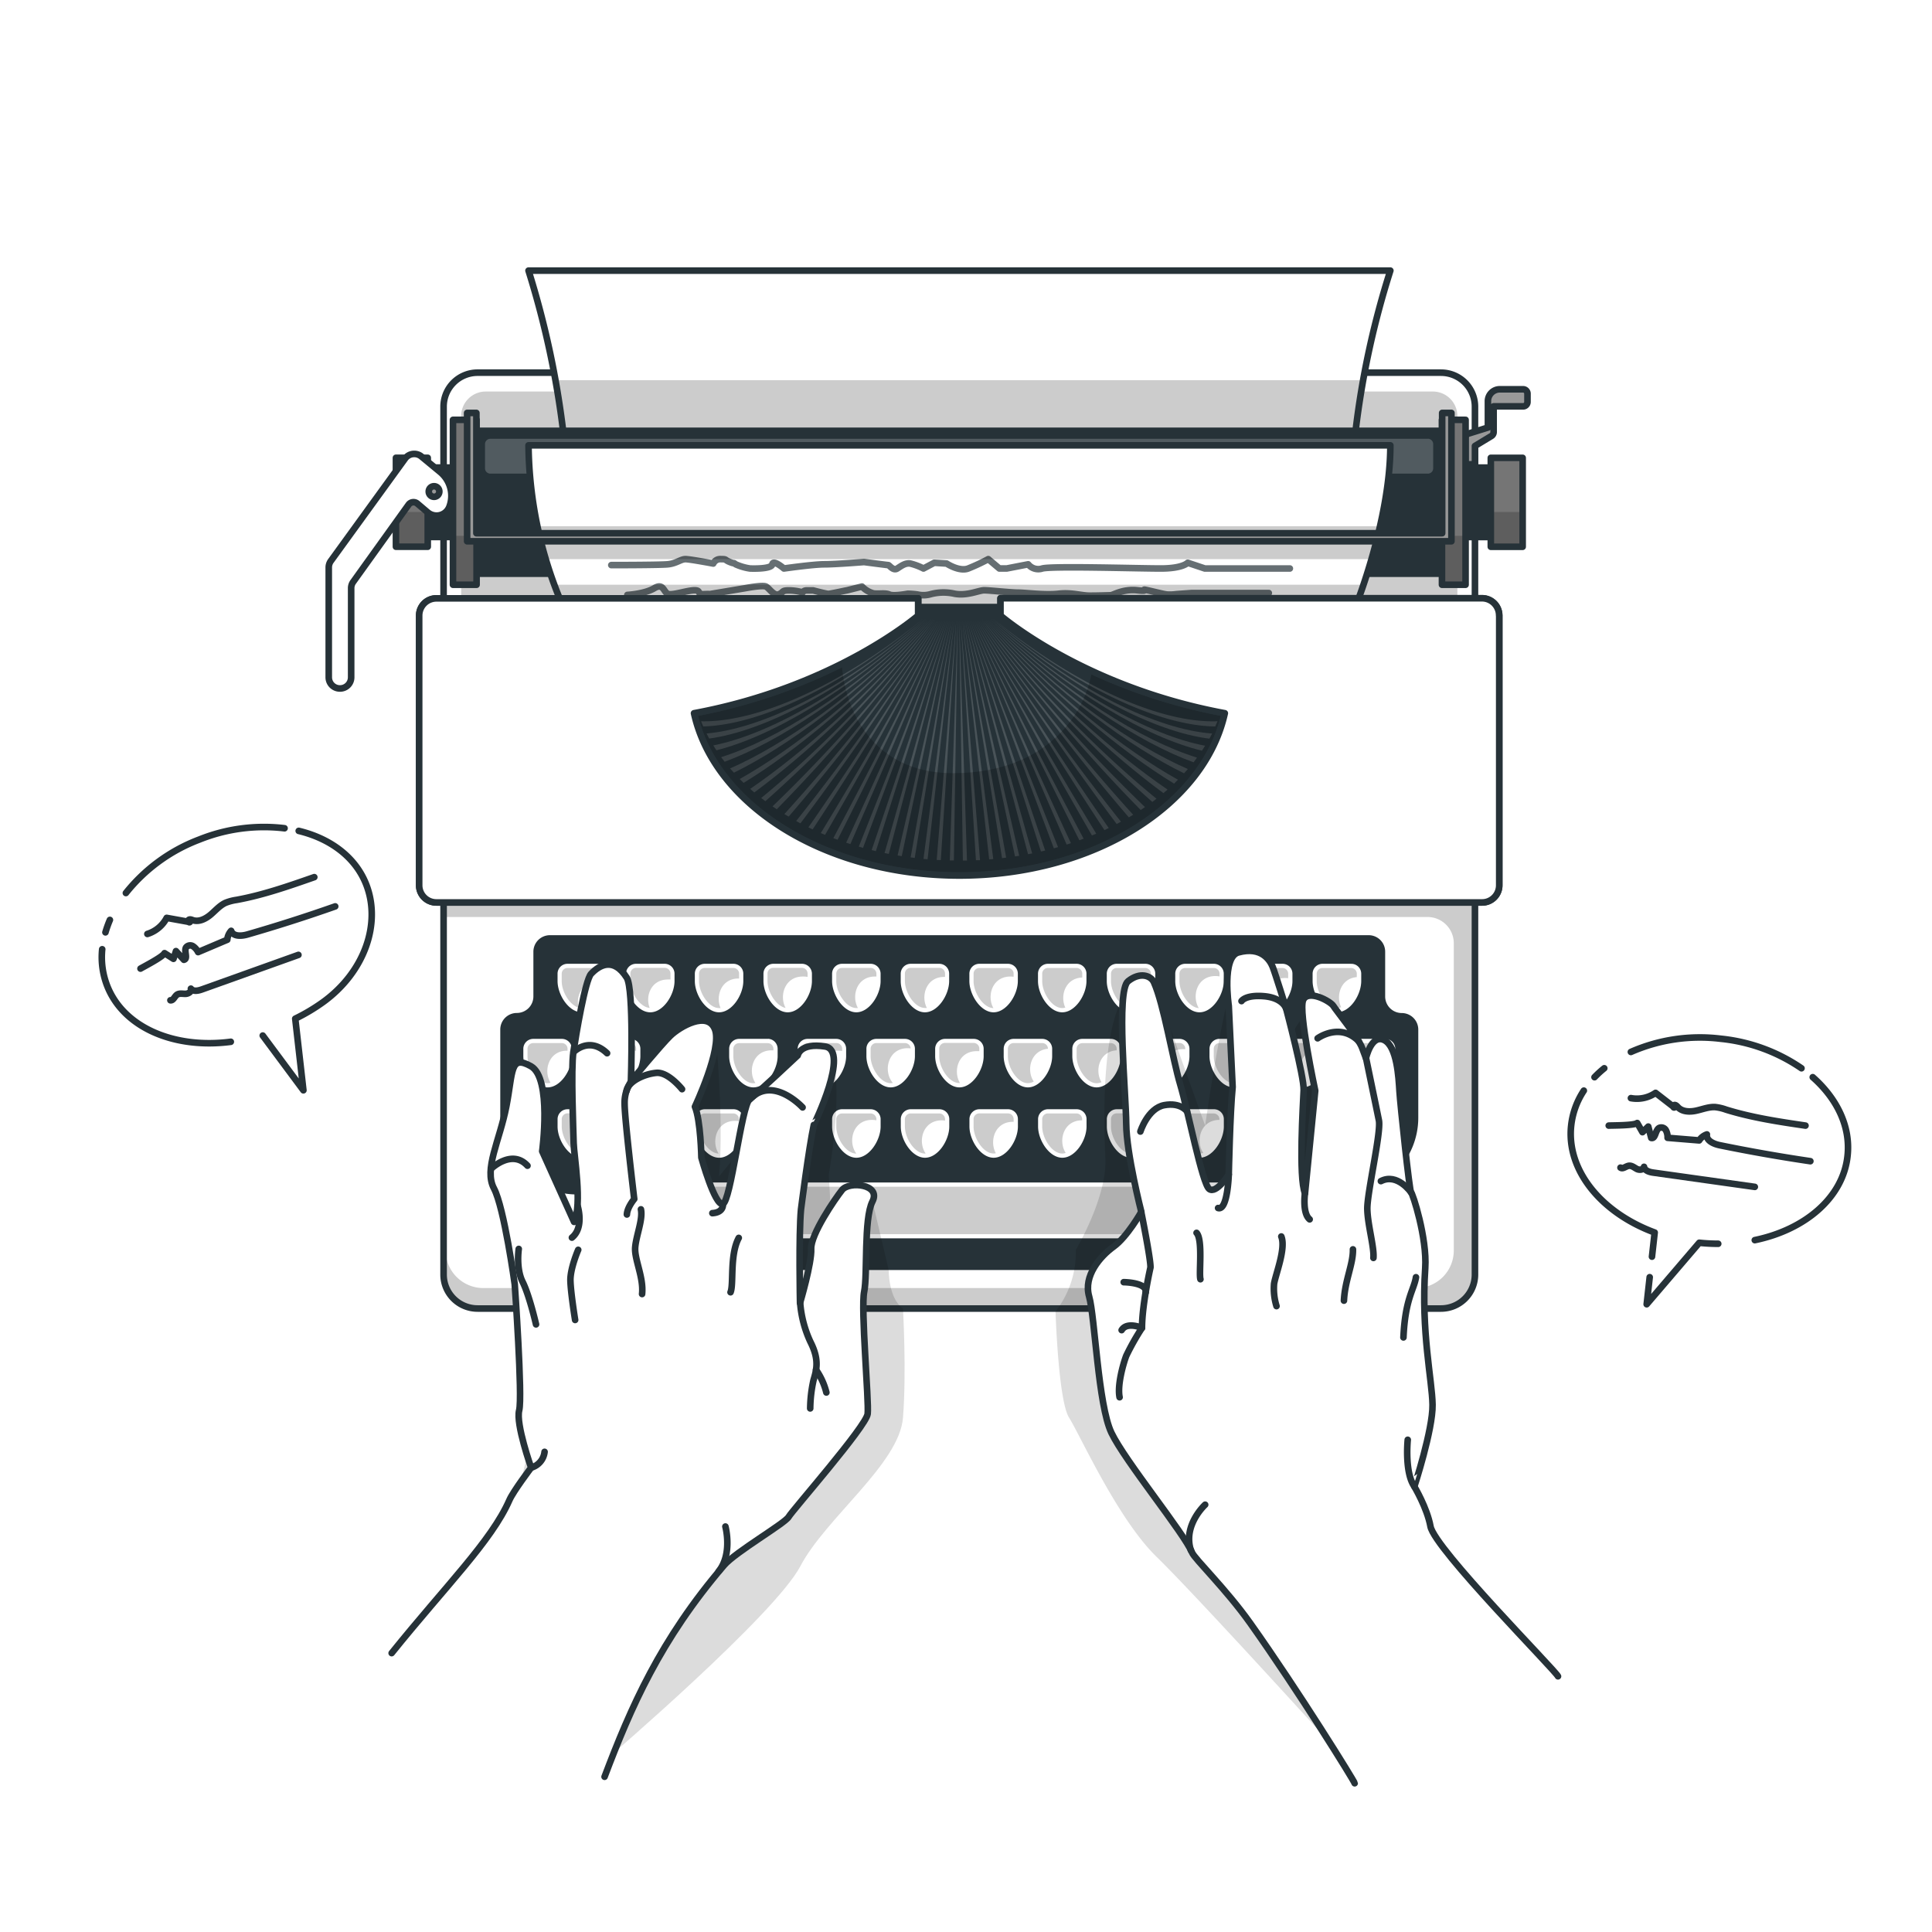 <svg xmlns="http://www.w3.org/2000/svg" fill="none" width="293" height="293" viewBox="0 0 293 293"><g filter="url(#a)"><path d="m250.187 189.694-.457 4.102 7.975-9.323c.954.1 1.913.15 2.872.152m-20.38-23.223a11.953 11.953 0 0 0-1.917 5.274c-.756 6.815 4.588 13.261 12.663 16.244l-.41 3.662m-7.237-28.573c-.52.421-1.013.873-1.477 1.354m31.386-1.354a26.33 26.33 0 0 0-12.242-4.477 26 26 0 0 0-13.63 2.004m18.793 28.538c7.618-1.576 13.39-6.446 14.064-12.763.492-4.418-1.576-8.678-5.274-11.948" stroke="#263238" stroke-linecap="round" stroke-linejoin="round"/><path d="M247.339 162.539a4.983 4.983 0 0 0 3.74-.797l2.847 2.209c-.2.064-.182-.357.03-.369.21-.012.368.182.514.334.67.71 1.794.732 2.75.527.954-.205 1.886-.586 2.86-.551a7.086 7.086 0 0 1 1.692.393c3.915 1.213 7.987 1.823 12.042 2.42m-29.838 0c.586-.035 3.85 0 4.318-.392l.797 1.388.88-.849c.152.586.304 1.172.451 1.723.662.158.586-1.12 1.172-1.5a.795.795 0 0 1 1.037.31c.192.36.285.764.27 1.172l4.008.328.78.065a2.284 2.284 0 0 1 1.171-.909c-.147.926 1.02 1.454 1.946 1.64a249.69 249.69 0 0 0 13.747 2.421m-28.796.977c.37.257.82-.223 1.27-.282.453-.059.822.28 1.22.486.4.206 1.055.12 1.08-.327.092.586.82.797 1.411.879l15.388 2.163M39.848 153.05l6.165 8.299-1.237-10.86a28.624 28.624 0 0 0 4.214-2.51c6.317-4.57 8.86-11.93 6.545-17.85-1.623-4.14-5.426-6.957-10.23-8.12M15.5 139.96a11.928 11.928 0 0 0 .75 5.538c2.496 6.385 10.22 9.61 18.752 8.495M16.666 135.51a17.008 17.008 0 0 0-.674 1.887m27.16-15.786a26.281 26.281 0 0 0-12.926 1.712 26.002 26.002 0 0 0-11.134 8.11" stroke="#263238" stroke-linecap="round" stroke-linejoin="round"/><path d="M22.35 137.64a4.997 4.997 0 0 0 2.93-2.438l3.516.633c-.152.146-.328-.235-.146-.346.181-.111.41 0 .586.059.925.316 1.927-.182 2.678-.809.75-.627 1.394-1.407 2.28-1.817a7.196 7.196 0 0 1 1.68-.445c4.033-.738 7.918-2.098 11.79-3.452m-26.357 13.87c.522-.31 3.41-1.792 3.645-2.343l1.354.861c.129-.386.258-.78.38-1.172l1.202 1.319c.662-.164 0-1.26.316-1.858a.79.79 0 0 1 1.06-.205c.336.225.605.534.78.897l3.698-1.57.727-.305c.04-.504.247-.98.586-1.354.304.897 1.582.814 2.484.55a240.003 240.003 0 0 0 13.297-4.254M25.843 147.7c.45.059.627-.586.996-.844.37-.257.86-.123 1.307-.134.445-.012.99-.381.803-.786.357.475 1.1.323 1.658.123l14.65-5.244" stroke="#263238" stroke-linecap="round" stroke-linejoin="round"/><path d="M218.537 52.517H72.424a5.151 5.151 0 0 0-5.151 5.151v131.628a5.152 5.152 0 0 0 5.15 5.151h146.114a5.151 5.151 0 0 0 5.15-5.151V57.668a5.15 5.15 0 0 0-5.15-5.15Z" fill="#fff"/><path d="M223.688 130.262v59.186a4.997 4.997 0 0 1-4.993 4.998H72.272a4.996 4.996 0 0 1-5-4.998v-11.72h.31v7.9a5.715 5.715 0 0 0 5.721 5.713h141.454a5.728 5.728 0 0 0 4.044-1.66 5.706 5.706 0 0 0 1.676-4.043v-46.59a3.98 3.98 0 0 0-1.166-2.813 3.975 3.975 0 0 0-2.813-1.166H67.273v-4.8h156.415Z" fill="#000" opacity=".2"/><path d="M218.537 52.517H72.424a5.151 5.151 0 0 0-5.151 5.151v131.628a5.152 5.152 0 0 0 5.15 5.151h146.114a5.151 5.151 0 0 0 5.15-5.151V57.668a5.15 5.15 0 0 0-5.15-5.15Z" stroke="#263238" stroke-linecap="round" stroke-linejoin="round"/><path d="M210.069 147.115v-6.78a2.49 2.49 0 0 0-.732-1.775 2.496 2.496 0 0 0-1.776-.733H83.4a2.506 2.506 0 0 0-2.508 2.508v6.78a2.51 2.51 0 0 1-2.508 2.508 2.512 2.512 0 0 0-2.514 2.514v13.38a11.633 11.633 0 0 0 11.632 11.631 1.871 1.871 0 0 1 1.87 1.87v4.007a5.578 5.578 0 0 0 5.578 5.58h101.06a5.58 5.58 0 0 0 5.58-5.58v-4.008a1.869 1.869 0 0 1 1.87-1.869 11.625 11.625 0 0 0 8.225-3.407 11.642 11.642 0 0 0 3.406-8.214v-13.38a2.514 2.514 0 0 0-2.508-2.514 2.514 2.514 0 0 1-2.514-2.508Z" fill="#263238"/><path d="M90.402 141.666H86.06a2.003 2.003 0 0 0-2.004 2.004v1.113c0 2.31 1.869 5.24 4.178 5.24 2.309-.001 4.178-2.93 4.178-5.24v-1.113a2.012 2.012 0 0 0-2.01-2.004v0Zm10.39 0H96.45a2.008 2.008 0 0 0-2.01 2.004v1.113c0 2.31 1.87 5.24 4.178 5.24 2.31-.001 4.178-2.93 4.178-5.24v-1.113a2 2 0 0 0-2.004-2.004v0Zm10.43 0h-4.34a2.005 2.005 0 0 0-2.006 2.004v1.113c0 2.31 1.87 5.24 4.173 5.24 2.303-.001 4.178-2.93 4.178-5.24v-1.113a2 2 0 0 0-2.004-2.004v0Zm10.408 0h-4.342a2.003 2.003 0 0 0-2.004 2.004v1.113c0 2.31 1.869 5.24 4.178 5.24 2.309-.001 4.172-2.93 4.172-5.24v-1.113a2.012 2.012 0 0 0-2.004-2.004v0Zm10.408 0h-4.342a2.005 2.005 0 0 0-2.005 2.004v1.113c0 2.31 1.87 5.24 4.18 5.24 2.307-.001 4.177-2.93 4.177-5.24v-1.113a2.013 2.013 0 0 0-2.01-2.004v0Zm10.413 0h-4.342a2.01 2.01 0 0 0-2.01 2.004v1.113c-.01 2.31 1.86 5.24 4.17 5.24 2.308-.001 4.176-2.93 4.176-5.24v-1.113a2 2 0 0 0-2.004-2.004v0Zm10.407 0h-4.342a2.003 2.003 0 0 0-2.004 2.004v1.113c0 2.31 1.87 5.24 4.172 5.24 2.303-.001 4.178-2.93 4.178-5.24v-1.113a2 2 0 0 0-2.004-2.004v0Zm10.407 0h-4.342a2.004 2.004 0 0 0-2.004 2.004v1.113c0 2.31 1.87 5.24 4.178 5.24 2.31-.001 4.172-2.93 4.172-5.24v-1.113a2 2 0 0 0-2.004-2.004v0Zm10.408-.001h-4.319a2 2 0 0 0-1.85 1.238c-.1.243-.154.503-.154.767v1.113c0 2.31 1.87 5.24 4.178 5.24 2.31-.001 4.178-2.93 4.178-5.24v-1.113a2.006 2.006 0 0 0-2.033-2.005v0Zm10.413.001h-4.342a2.006 2.006 0 0 0-2.01 2.004v1.113c0 2.31 1.87 5.24 4.178 5.24 2.31-.001 4.178-2.93 4.178-5.24v-1.113a2 2 0 0 0-2.004-2.004v0Zm10.407 0h-4.342a2.004 2.004 0 0 0-1.993 2.004v1.113c0 2.31 1.87 5.24 4.171 5.24 2.303-.001 4.178-2.93 4.178-5.24v-1.113a2 2 0 0 0-2.004-2.004v0Zm10.408-.001h-4.332a2.007 2.007 0 0 0-2.004 2.005v1.113c0 2.303 1.857 5.233 4.2 5.233 2.345 0 4.174-2.93 4.174-5.24v-1.112a2.001 2.001 0 0 0-1.255-1.853 2.026 2.026 0 0 0-.773-.14v.004ZM90.413 163.723h-4.35a2.003 2.003 0 0 0-2.004 2.004v1.113c0 2.309 1.87 5.24 4.178 5.24 2.31-.001 4.178-2.931 4.178-5.24v-1.113a2.012 2.012 0 0 0-2.01-2.004v0Zm10.39 0h-4.35a2.008 2.008 0 0 0-2.01 2.004v1.113c.001 2.309 1.871 5.24 4.18 5.24 2.31-.001 4.177-2.931 4.177-5.24v-1.113a2 2 0 0 0-2.004-2.004v0Zm10.43 0h-4.34a2.005 2.005 0 0 0-2.005 2.004v1.113c0 2.309 1.87 5.24 4.173 5.24 2.303-.001 4.178-2.931 4.178-5.24v-1.113a2 2 0 0 0-2.004-2.004v0Zm10.408 0h-4.342a2.003 2.003 0 0 0-2.004 2.004v1.113c0 2.309 1.87 5.24 4.178 5.24 2.31-.001 4.172-2.931 4.172-5.24v-1.113a2.012 2.012 0 0 0-2.004-2.004v0Zm10.408 0H127.7a2.005 2.005 0 0 0-2.005 2.004v1.113c0 2.309 1.87 5.24 4.18 5.24 2.307-.001 4.177-2.931 4.177-5.24v-1.113a2.013 2.013 0 0 0-2.01-2.004v0Zm10.413 0h-4.342a2.01 2.01 0 0 0-2.01 2.004v1.113c0 2.309 1.868 5.24 4.177 5.24 2.31-.001 4.178-2.931 4.178-5.24v-1.113a2 2 0 0 0-2.004-2.004Zm10.407 0h-4.342a2.003 2.003 0 0 0-2.004 2.004v1.113c0 2.309 1.87 5.24 4.172 5.24 2.303-.001 4.178-2.931 4.178-5.24v-1.113a2 2 0 0 0-2.004-2.004v0Zm10.407 0h-4.342a2.004 2.004 0 0 0-2.003 2.004v1.113c0 2.309 1.87 5.24 4.178 5.24 2.31-.001 4.172-2.931 4.172-5.24v-1.113a2 2 0 0 0-2.004-2.004v0Zm10.408 0h-4.318a1.999 1.999 0 0 0-1.85 1.237c-.1.243-.155.503-.155.767v1.113c0 2.309 1.87 5.24 4.178 5.24 2.31-.001 4.178-2.931 4.178-5.24v-1.113a2.01 2.01 0 0 0-2.03-2.004v0Zm10.414 0h-4.342a2.006 2.006 0 0 0-2.01 2.004v1.113c0 2.309 1.87 5.24 4.178 5.24 2.31-.001 4.178-2.931 4.178-5.24v-1.113a2 2 0 0 0-2.004-2.004v0Zm10.407 0h-4.343a2.004 2.004 0 0 0-2.003 2.004v1.113c0 2.309 1.87 5.24 4.172 5.24 2.303-.001 4.178-2.931 4.178-5.24v-1.113a2 2 0 0 0-2.004-2.004Zm10.407 0h-4.34a2.003 2.003 0 0 0-2.005 2.004v1.113c0 2.309 1.87 5.24 4.178 5.24 2.311-.001 4.173-2.931 4.173-5.24v-1.113a2 2 0 0 0-2.004-2.004v0ZM85.2 153.051h-4.33a2.008 2.008 0 0 0-2.004 2.005v1.113c0 2.303 1.87 5.239 4.178 5.239 2.309 0 4.172-2.93 4.172-5.239v-1.113a2.004 2.004 0 0 0-2.016-2.005v0Zm10.408 0h-4.342a2.008 2.008 0 0 0-2.004 2.005v1.113c0 2.303 1.87 5.239 4.178 5.239 2.309 0 4.178-2.93 4.178-5.239v-1.113a2.01 2.01 0 0 0-2.01-2.005v0Zm10.413 0h-4.342a2.01 2.01 0 0 0-2.01 2.005v1.113c0 2.303 1.875 5.239 4.178 5.239s4.178-2.93 4.178-5.239v-1.113a2.005 2.005 0 0 0-2.004-2.005v0Zm10.407 0h-4.342a2.005 2.005 0 0 0-2.004 2.005v1.113c0 2.303 1.869 5.239 4.172 5.239s4.18-2.93 4.18-5.239v-1.113a2.016 2.016 0 0 0-.154-.767 2.002 2.002 0 0 0-1.852-1.25v.001Zm10.408 0h-4.36a2.007 2.007 0 0 0-2.004 2.005v1.113c0 2.303 1.869 5.239 4.178 5.239s4.172-2.93 4.172-5.239v-1.113a2.003 2.003 0 0 0-1.986-2.005v0Zm10.407 0H132.9a2.005 2.005 0 0 0-2.003 2.005v1.113c0 2.303 1.869 5.239 4.178 5.239s4.178-2.93 4.178-5.239v-1.113a2.01 2.01 0 0 0-2.01-2.005v0Zm10.43 0h-4.34a2.007 2.007 0 0 0-2.01 2.005v1.113c-.001 2.303 1.874 5.239 4.177 5.239 2.303 0 4.178-2.93 4.178-5.239v-1.113a2.005 2.005 0 0 0-2.004-2.005v0Zm10.391 0h-4.343a2.005 2.005 0 0 0-2.004 2.005v1.113c-.001 2.303 1.869 5.239 4.172 5.239s4.178-2.93 4.178-5.239v-1.113a2.005 2.005 0 0 0-2.004-2.005Zm10.407 0h-4.343a2.005 2.005 0 0 0-2.004 2.005v1.113c0 2.303 1.87 5.239 4.178 5.239 2.31 0 4.172-2.93 4.172-5.239v-1.113a2.005 2.005 0 0 0-2.004-2.005Zm10.407 0h-4.343a2.005 2.005 0 0 0-2.004 2.005v1.113c0 2.303 1.87 5.239 4.178 5.239 2.31 0 4.18-2.93 4.18-5.239v-1.113a2.011 2.011 0 0 0-2.01-2.005v0Zm10.4 0h-4.34a2.007 2.007 0 0 0-2.01 2.005v1.113c0 2.303 1.874 5.239 4.177 5.239s4.178-2.93 4.178-5.239v-1.113a2.005 2.005 0 0 0-2.004-2.005Zm10.42 0h-4.342a2.008 2.008 0 0 0-1.975 2.005v1.113c0 2.303 1.869 5.239 4.172 5.239s4.178-2.93 4.178-5.239v-1.113a1.996 1.996 0 0 0-.597-1.428 2.014 2.014 0 0 0-1.436-.577v0Zm10.408 0h-4.343a2.005 2.005 0 0 0-2.004 2.005v1.113c0 2.303 1.87 5.239 4.17 5.239 2.31 0 4.173-2.93 4.173-5.239v-1.113a2.005 2.005 0 0 0-2.004-2.005v0Zm-24.87 21.782h-79.51a1.88 1.88 0 0 0-1.88 1.881v5.708a1.88 1.88 0 0 0 1.88 1.881h79.51a1.88 1.88 0 0 0 1.88-1.881v-5.708a1.88 1.88 0 0 0-1.88-1.881Zm10.648.557h-4.343a2.004 2.004 0 0 0-2.004 2.004v1.113c0 2.309 1.869 5.24 4.178 5.24 2.309-.001 4.173-2.931 4.173-5.24v-1.113a2.007 2.007 0 0 0-2.004-2.004Zm-96.462 0h-4.343a2.004 2.004 0 0 0-2.004 2.004v1.113c0 2.309 1.87 5.24 4.178 5.24 2.31-.001 4.18-2.931 4.18-5.24v-1.113a2.013 2.013 0 0 0-2.011-2.004v0Z" fill="#fff" stroke="#263238" stroke-linecap="round" stroke-linejoin="round"/><path d="M90.643 144.847c.21.001.42.02.627.059v-1.236a.872.872 0 0 0-.873-.868h-4.343a.877.877 0 0 0-.867.868v1.113c0 1.6 1.172 3.616 2.555 4.02-.428-1.776.533-3.956 2.9-3.956Zm10.641-.298c.133-.01.266-.01.4 0v-.903a.876.876 0 0 0-.869-.867h-4.342a.875.875 0 0 0-.873.867v1.113c0 1.758 1.39 3.956 2.93 4.102-.71-1.816.223-4.312 2.754-4.312Zm10.718-.153h.088v-.732a.868.868 0 0 0-.867-.868h-4.343a.876.876 0 0 0-.873.868v1.113c0 1.787 1.477 4.102 3.042 4.102.076.006.152.006.228 0-.785-1.852.123-4.483 2.725-4.483Zm9.746-.299c.243-.007.487.013.726.059v-.51a.864.864 0 0 0-.867-.867h-4.342a.868.868 0 0 0-.868.867v1.113c0 1.676 1.29 3.81 2.743 4.102-.996-1.84-.135-4.764 2.608-4.764Zm10.94 0h.223v-.44a.874.874 0 0 0-.873-.866h-4.343a.87.87 0 0 0-.867.867v1.113c0 1.788 1.477 4.102 3.04 4.102.081.006.162.006.242 0-1.026-1.846-.164-4.776 2.578-4.776Zm10.495.059h.135v-.51a.872.872 0 0 0-.867-.867h-4.343a.875.875 0 0 0-.873.867v1.113c0 1.788 1.477 4.102 3.042 4.102.095.01.191.01.287 0-.96-1.845-.088-4.705 2.62-4.705Zm10.044-.059c.167.003.333.014.498.035v-.462a.868.868 0 0 0-.867-.868h-4.342c-.23 0-.45.092-.614.254a.872.872 0 0 0-.254.614v1.113c0 1.758 1.454 4.067 3.007 4.102-1.038-1.84-.182-4.788 2.572-4.788Zm10.906.153v-.586a.868.868 0 0 0-.867-.868h-4.343a.87.87 0 0 0-.867.868v1.113c0 1.787 1.47 4.102 3.042 4.102.157-.002.313-.028.462-.076-.843-1.805.018-4.471 2.573-4.553Zm9.558-.23c.288 0 .576.038.855.112v-.462a.87.87 0 0 0-.873-.868h-4.319a.876.876 0 0 0-.867.868v1.113c0 1.652 1.254 3.74 2.678 4.055-1.096-1.834-.246-4.817 2.526-4.817Zm10.64 0c.21.002.417.02.622.06v-.41a.871.871 0 0 0-.867-.868h-4.342a.873.873 0 0 0-.873.868v1.113c0 1.758 1.406 3.991 2.93 4.102-1.102-1.84-.258-4.864 2.531-4.864Zm10.572.3c.153.002.306.014.458.035v-.685c0-.23-.092-.45-.254-.614a.872.872 0 0 0-.614-.254h-4.342a.878.878 0 0 0-.602.254.859.859 0 0 0-.255.614v1.113c0 1.758 1.405 3.985 2.93 4.102-.85-1.852.046-4.565 2.69-4.565Zm10.865-.135v-.515a.868.868 0 0 0-.867-.868h-4.342c-.23 0-.45.092-.614.254a.872.872 0 0 0-.254.614v1.113c0 1.787 1.471 4.102 3.042 4.102a1.7 1.7 0 0 0 .656-.14c-.832-1.77-.047-4.36 2.38-4.56ZM90.942 165.838a3.1 3.1 0 0 1 .334 0v-.123a.874.874 0 0 0-.874-.867H86.06a.871.871 0 0 0-.867.867v1.113c0 1.788 1.477 4.102 3.041 4.102.108-.002.216-.014.323-.035-1.313-1.781-.516-5.057 2.385-5.057Zm10.196 0c.182.001.365.016.545.047v-.152a.876.876 0 0 0-.868-.868h-4.342a.871.871 0 0 0-.873.868v1.113c0 1.787 1.477 4.102 3.041 4.102h.13c-1.34-1.805-.55-5.11 2.37-5.11Zm10.343.147c.196 0 .392.018.586.052v-.31a.878.878 0 0 0-.254-.614.878.878 0 0 0-.614-.254h-4.342a.873.873 0 0 0-.873.868v1.113c0 1.758 1.453 4.06 3.006 4.102-1.166-1.822-.352-4.957 2.49-4.957Zm10.565.076c.15 0 .302.01.452.029v-.363a.878.878 0 0 0-.254-.614.882.882 0 0 0-.614-.254h-4.342a.881.881 0 0 0-.613.254.86.86 0 0 0-.254.614v1.113c.01 1.787 1.48 4.102 3.05 4.102h.07c-1.125-1.834-.287-4.881 2.514-4.881Zm10.197-.223c.224 0 .448.022.668.064v-.17a.873.873 0 0 0-.873-.867h-4.343a.876.876 0 0 0-.867.868v1.113c0 1.787 1.477 4.102 3.04 4.102-1.335-1.793-.55-5.11 2.375-5.11Zm10.565.07c.171.002.341.015.51.04v-.221a.872.872 0 0 0-.867-.868h-4.343a.876.876 0 0 0-.873.868v1.113c0 1.787 1.477 4.102 3.042 4.102h.111c-1.266-1.817-.457-5.034 2.42-5.034Zm10.794.223h.123v-.41a.864.864 0 0 0-.867-.867h-4.342a.868.868 0 0 0-.868.867v1.113c0 1.787 1.471 4.102 3.036 4.102.114-.002.228-.015.34-.04-1.008-1.829-.17-4.765 2.578-4.765Zm10.478-.223h.035v-.18a.859.859 0 0 0-.254-.615.878.878 0 0 0-.613-.254h-4.325a.876.876 0 0 0-.613.254.878.878 0 0 0-.254.614v1.113c0 1.787 1.47 4.102 3.042 4.102.18-.003.357-.034.527-.094-1.19-1.816-.363-4.94 2.455-4.94Zm10.132-.222h.328a.87.87 0 0 0-.867-.838h-4.319a.87.87 0 0 0-.867.867v1.113c0 1.788 1.477 4.102 3.04 4.102.144-.004.286-.026.423-.064-1.47-1.746-.709-5.18 2.262-5.18Zm10.724.152v-.105a.876.876 0 0 0-.868-.868h-4.342a.87.87 0 0 0-.873.868v1.113c0 1.787 1.477 4.102 3.04 4.102.2-.003.4-.04.587-.106-1.224-1.816-.416-5.004 2.456-5.004Zm10.202 0h.235v-.117a.878.878 0 0 0-.254-.613.859.859 0 0 0-.614-.254h-4.342a.866.866 0 0 0-.867.867v1.113c0 1.787 1.471 4.102 3.035 4.102a1.63 1.63 0 0 0 .411-.058c-1.307-1.794-.504-5.04 2.396-5.04Zm10.255.445h.375v-.586a.866.866 0 0 0-.867-.867h-4.342a.868.868 0 0 0-.868.867v1.114c0 1.787 1.471 4.102 3.042 4.102-.909-1.817-.03-4.63 2.66-4.63Zm-119.397-10.94h.076v-.287a.872.872 0 0 0-.873-.868h-4.33a.87.87 0 0 0-.868.868v1.113c0 1.787 1.47 4.102 3.04 4.102a1.73 1.73 0 0 0 .447-.07c-1.125-1.83-.276-4.858 2.508-4.858Zm10.19 0h.293v-.3a.875.875 0 0 0-.884-.866h-4.34a.871.871 0 0 0-.867.867v1.113c0 1.787 1.477 4.102 3.04 4.102.088-.005.174-.005.26-.011-1.156-1.833-.324-4.915 2.49-4.915Zm10.648 0h.052v-.287a.871.871 0 0 0-.867-.868h-4.342a.884.884 0 0 0-.623.25.873.873 0 0 0-.262.618v1.113c0 1.787 1.477 4.102 3.04 4.102a1.57 1.57 0 0 0 .464-.076c-1.096-1.823-.258-4.852 2.538-4.852Zm10.19-.053h.27v-.223a.87.87 0 0 0-.868-.867h-4.342a.864.864 0 0 0-.867.867v1.114c0 1.787 1.47 4.102 3.035 4.102.107-.003.212-.014.317-.035-1.213-1.823-.393-4.958 2.455-4.958Zm10.138.053c.187 0 .373.015.557.047v-.334a.868.868 0 0 0-.878-.868h-4.377a.87.87 0 0 0-.868.868v1.113c0 1.787 1.47 4.102 3.04 4.102-1.16-1.823-.334-4.928 2.514-4.928Zm10.478-.375c.156 0 .313.01.47.03a.877.877 0 0 0-.87-.81h-4.34a.871.871 0 0 0-.867.868v1.113c0 1.787 1.476 4.102 3.04 4.102.114-.002.225-.016.335-.04-1.523-1.742-.78-5.263 2.233-5.263Zm10.49.445h.392v-.381a.876.876 0 0 0-.868-.867h-4.342a.874.874 0 0 0-.873.867v1.113c-.011 1.788 1.466 4.102 3.03 4.102h.118c-1.094-1.816-.27-4.834 2.533-4.834Zm10.8-.357a.87.87 0 0 0-.867-.868h-4.344a.881.881 0 0 0-.614.254.882.882 0 0 0-.254.614v1.113c0 1.787 1.471 4.102 3.036 4.102.312-.008.618-.092.89-.246-1.183-1.746-.469-4.735 2.151-4.97Zm10.424.234v-.223a.866.866 0 0 0-.867-.867h-4.342a.868.868 0 0 0-.868.867v1.114c0 1.787 1.471 4.102 3.042 4.102.251-.004.5-.062.726-.17-1.072-1.788-.304-4.676 2.31-4.823Zm10.032-.176h.364v-.076a.875.875 0 0 0-.873-.867h-4.343a.87.87 0 0 0-.867.867v1.113c0 1.788 1.477 4.102 3.04 4.102.112 0 .222-.015.33-.04-1.36-1.765-.58-5.1 2.35-5.1Zm10.771.38v-.438a.876.876 0 0 0-.867-.868h-4.343a.872.872 0 0 0-.873.868v1.113c0 1.787 1.477 4.102 3.042 4.102.177-.003.353-.033.52-.088-.954-1.817-.116-4.618 2.521-4.688Zm9.915-.304c.165.003.33.014.493.035v-.17a.87.87 0 0 0-.868-.867h-4.342a.878.878 0 0 0-.613.254.859.859 0 0 0-.254.614v1.113c0 1.787 1.471 4.102 3.035 4.102.055.003.11.003.164 0-1.312-1.81-.515-5.08 2.385-5.08Zm10.495.452c.135-.01.27-.01.405 0v-.586a.87.87 0 0 0-.867-.868h-4.343a.87.87 0 0 0-.867.868v1.113c0 1.758 1.46 4.102 3.024 4.102-.914-1.846-.03-4.63 2.648-4.63Zm-24.588 26.815v-5.778a.708.708 0 0 0-.71-.71h-79.578a.71.71 0 0 0-.71.71v5.778c.001.392.32.71.71.71h79.59a.71.71 0 0 0 .71-.71Zm10.77-4.483v-.586a.878.878 0 0 0-.26-.613.859.859 0 0 0-.617-.254h-4.342a.859.859 0 0 0-.612.254.859.859 0 0 0-.254.613v1.113c0 1.788 1.471 4.102 3.04 4.102.133-.003.261-.02.39-.052-.868-1.83.017-4.56 2.65-4.577Zm-96.97-.375c.17 0 .34.015.51.04v-.245a.87.87 0 0 0-.878-.867h-4.34a.872.872 0 0 0-.869.867v1.113c0 1.788 1.477 4.102 3.042 4.102h.1c-1.249-1.816-.428-5.01 2.431-5.01ZM73.66 55.377H217.3a3.723 3.723 0 0 1 3.72 3.721v32.816H69.94V59.098a3.721 3.721 0 0 1 3.72-3.72Z" fill="#000" opacity=".2"/><path d="M205.557 61.565H85.427a136.534 136.534 0 0 0-5.274-24.524h130.702a131.023 131.023 0 0 0-5.298 24.524Z" fill="#fff"/><path d="M206.741 53.66c-.874 4.77-1.172 7.905-1.172 7.905H85.43s-.305-3.076-1.202-7.905h122.51Z" fill="#000" opacity=".2"/><path d="M205.557 61.565H85.427a136.534 136.534 0 0 0-5.274-24.524h130.702a131.023 131.023 0 0 0-5.298 24.524v0Z" stroke="#263238" stroke-linecap="round" stroke-linejoin="round"/><path d="M203.922 82.216H86.072V130.7h117.85V82.216Z" fill="#263238"/><g fill="#fff" opacity=".4"><path d="m142.058 126.412.621.029a125921 125921 0 0 0 2.344-36.332c-.996 12.13-1.984 24.23-2.965 36.3Zm-2.004-.153.621.053c1.355-12.013 2.709-24.079 4.06-36.197a19237.68 19237.68 0 0 1-4.681 36.144Zm-1.95-.222c.204 0 .415.047.62.07 1.922-11.884 3.856-23.883 5.801-35.998-2.15 12.12-4.29 24.1-6.422 35.92Zm-1.977-.3.627.1c2.493-11.72 5.005-23.635 7.536-35.745a5442.886 5442.886 0 0 1-8.163 35.646Zm-1.968-.368.63.13a6130.56 6130.56 0 0 0 9.26-35.396 3390.71 3390.71 0 0 1-9.901 35.266Zm-1.96-.446.63.16c3.587-11.24 7.279-22.896 10.983-34.986-3.92 12.09-7.83 23.692-11.62 34.826Zm-1.959-.527.641.188c4.101-10.924 8.396-22.42 12.697-34.498-4.518 12.077-9.018 23.51-13.337 34.31Zm-1.915-.598.64.205c4.635-10.548 9.5-21.863 14.398-33.923-5.138 12.06-10.225 23.293-15.036 33.718Zm-1.946-.685.645.234c5.134-10.15 10.591-21.237 16.086-33.279-5.725 12.042-11.409 23.03-16.73 33.045Zm-1.898-.774.644.27c5.603-9.693 11.65-20.51 17.75-32.553-6.347 12.02-12.61 22.778-18.395 32.283Zm-1.88-.867.642.31c6.048-9.17 12.687-19.748 19.397-31.737-6.95 11.99-13.818 22.467-20.04 31.427Zm-1.854-.96.644.35c6.446-8.596 13.695-18.875 21.014-30.835a352.728 352.728 0 0 1-21.658 30.484Z" opacity=".4"/><path d="M118.958 119.456c.21.135.434.258.65.387a306.49 306.49 0 0 0 22.597-29.828 278.705 278.705 0 0 1-23.247 29.441Z" opacity=".4"/><path d="m117.159 118.29.638.439a243.537 243.537 0 0 0 24.15-28.714 222.855 222.855 0 0 1-24.788 28.275Z" opacity=".4"/><path d="M141.712 89.98c-9.428 11.808-18.652 20.815-26.27 27.038l.627.487a197.25 197.25 0 0 0 25.643-27.525Z" opacity=".4"/><path d="M141.478 89.963c-10.044 11.72-19.86 20.287-27.706 25.678l.62.54c7.742-5.73 17.306-14.46 27.086-26.21Z" opacity=".4"/><path d="M141.226 89.945c-10.648 11.632-21.02 19.696-29.042 24.196.193.2.386.4.586.59 7.946-4.86 18.09-13.12 28.456-24.78Z" opacity=".4"/><path d="M141.009 89.922c-11.228 11.515-22.139 19.045-30.29 22.619l.586.64c8.069-3.968 18.734-11.71 29.704-23.26Z" opacity=".4"/><path d="M109.371 110.83c.17.235.346.47.522.697 8.174-3.017 19.338-10.219 30.888-21.623-11.785 11.35-23.188 18.318-31.41 20.926Z" opacity=".4"/><path d="M108.175 109.049c.153.246.311.492.47.738 8.203-2.063 19.853-8.69 31.9-19.924-12.282 11.169-24.136 17.551-32.37 19.186Z" opacity=".4"/><path d="M107.156 107.238c.129.258.263.51.398.768 8.204-1.114 20.252-7.155 32.758-18.137-12.711 10.876-24.952 16.666-33.156 17.369Z" opacity=".4"/><path d="M106.324 105.386c.105.258.217.522.328.78 8.157-.2 20.51-5.644 33.402-16.338-13.04 10.583-25.585 15.763-33.73 15.558Zm37.72 21.108h.616c.187-12.111.383-24.237.586-36.38-.41 12.135-.811 24.26-1.202 36.38Zm1.98.012h.623c-.39-12.111-.782-24.237-1.172-36.38l.55 36.38Zm1.982-.053h.62a83984.11 83984.11 0 0 1-2.93-36.332c.77 12.134 1.54 24.245 2.31 36.332Zm2.01-.123.62-.047a24586.871 24586.871 0 0 1-4.687-36.168c1.344 12.13 2.7 24.202 4.067 36.215Zm1.95-.188.623-.076a78031.305 78031.305 0 0 1-6.447-35.957c1.957 12.13 3.898 24.14 5.824 36.03Zm1.976-.263.627-.094a9829.436 9829.436 0 0 1-8.185-35.676 8331.98 8331.98 0 0 0 7.548 35.77Zm1.969-.334.627-.118a4908.45 4908.45 0 0 1-9.91-35.324 4104.154 4104.154 0 0 0 9.283 35.442Zm1.957-.411.64-.146c-3.798-11.134-7.713-22.778-11.645-34.89a2635.084 2635.084 0 0 0 11.005 35.036Zm1.958-.48.632-.182c-4.324-10.823-8.83-22.268-13.36-34.386 4.307 12.106 8.596 23.598 12.728 34.568Zm1.939-.57.645-.21c-4.846-10.442-9.962-21.682-15.078-33.794 4.91 12.089 9.786 23.416 14.433 34.005Zm1.928-.65.645-.24c-5.333-10.014-11.03-21.048-16.772-33.126 5.515 12.078 10.982 23.188 16.127 33.367Zm1.91-.732c.217-.093.44-.175.65-.27-5.8-9.527-12.094-20.316-18.452-32.376 6.123 12.06 12.177 22.93 17.802 32.646Zm1.893-.814.65-.311c-6.24-8.983-13.137-19.49-20.11-31.526 6.732 12.024 13.39 22.637 19.46 31.837Zm1.858-.92c.217-.111.433-.235.644-.352a354.277 354.277 0 0 1-21.74-30.59c7.36 12.014 14.65 22.32 21.096 30.942Zm1.84-1.014.656-.387a279.39 279.39 0 0 1-23.346-29.552 306.135 306.135 0 0 0 22.69 29.939Z" opacity=".4"/><path d="M148.738 89.998a243.953 243.953 0 0 0 24.255 28.843l.65-.44a223.175 223.175 0 0 1-24.905-28.403Z" opacity=".4"/><path d="M148.973 89.98a196.577 196.577 0 0 0 25.784 27.636c.216-.158.422-.322.633-.486-7.642-6.224-16.936-15.272-26.417-27.15Z" opacity=".4"/><path d="M149.207 89.963c9.845 11.82 19.467 20.586 27.23 26.317.212-.176.43-.352.634-.533-7.876-5.38-17.755-13.971-27.864-25.784Z" opacity=".4"/><path d="M149.43 89.945c10.46 11.72 20.656 20.035 28.626 24.893.205-.193.398-.398.586-.586-8.028-4.494-18.477-12.587-29.212-24.307Z" opacity=".4"/><path d="M149.676 89.922c11.058 11.638 21.805 19.414 29.886 23.352l.586-.645c-8.15-3.533-19.15-11.093-30.472-22.707Z" opacity=".4"/><path d="M181.01 111.609c.181-.234.35-.468.527-.709-8.233-2.55-19.742-9.54-31.644-20.996 11.65 11.503 22.924 18.729 31.117 21.705Z" opacity=".4"/><path d="m182.281 109.846.48-.75c-8.244-1.553-20.21-7.952-32.622-19.215 12.183 11.327 23.903 17.972 32.142 19.965Z" opacity=".4"/><path d="M183.418 108.023c.14-.258.275-.516.41-.779-8.204-.586-20.574-6.382-33.402-17.387 12.588 11.1 24.788 17.152 32.992 18.166Z" opacity=".4"/><path d="M150.602 89.828c13.033 10.817 25.55 16.26 33.695 16.343a36.2 36.2 0 0 0 .34-.791c-8.134.334-20.815-4.852-34.035-15.552Z" opacity=".4"/></g><path d="M128.334 90.988c-2.221 5.696.182 22.268 16.21 22.268 16.026 0 21.845-11.644 21.194-18.84l21.395-3.445s6.558 18.119-7.366 30.794c-13.923 12.675-62.186 11.855-72.388 2.221-10.203-9.634-4.542-28.667-4.542-28.667l25.497-4.33Z" fill="#000" opacity=".2"/><path d="M222.235 66.411v-3.996a.69.69 0 0 1 .486-.662l2.93-.914v-3.997a1.803 1.803 0 0 1 1.805-1.805h3.516a.669.669 0 0 1 .68.633v1.29a.668.668 0 0 1-.662.667h-4.471v3.909a.707.707 0 0 1-.334.586l-2.497 1.512v2.783l-1.453-.006Z" fill="#999" stroke="#263238" stroke-linecap="round" stroke-linejoin="round"/><path d="M226.091 66.411h-3.856v11.533h3.856V66.41Z" fill="#263238"/><path d="M230.914 65.433h-4.823v13.49h4.83v-13.49Z" fill="#757575"/><path d="M230.902 73.648h-4.81v5.274h4.81v-5.274Z" fill="#000" opacity=".2"/><path d="M230.914 65.433h-4.823v13.49h4.83v-13.49Z" stroke="#263238" stroke-linecap="round" stroke-linejoin="round"/><path d="M64.87 77.938h3.856V66.406H64.87v11.532Z" fill="#263238"/><path d="M60.047 78.917h4.823v-13.49h-4.823v13.49Z" fill="#757575"/><path d="M64.876 73.648h-4.823v5.145h4.823v-5.145Z" fill="#000" opacity=".2"/><path d="M60.047 78.917h4.823v-13.49h-4.823v13.49Z" stroke="#263238" stroke-linecap="round" stroke-linejoin="round"/><path d="M68.146 72.863a4.688 4.688 0 0 0-1.383-5.274l-2.836-2.344a1.716 1.716 0 0 0-2.497.305L50.185 81.06a1.686 1.686 0 0 0-.328 1.003v16.66a1.688 1.688 0 0 0 1.711 1.688v0a1.688 1.688 0 0 0 1.688-1.688v-13.53c0-.334.105-.66.299-.932l8.409-11.72a.913.913 0 0 1 1.336-.164l1.547 1.312a2.12 2.12 0 0 0 1.371.504v0a2.08 2.08 0 0 0 1.928-1.33v0Z" fill="#fff" stroke="#263238" stroke-linecap="round" stroke-linejoin="round"/><path d="M65.825 71.346a.803.803 0 1 0 0-1.606.803.803 0 0 0 0 1.606Z" fill="#999" stroke="#263238" stroke-linecap="round" stroke-linejoin="round"/><path d="M218.66 60.839H72.307v22.666H218.66V60.839Z" fill="#263238"/><path d="M216.545 62.544H74.363a.809.809 0 0 0-.808.808v3.669c0 .446.362.808.808.808h142.182a.808.808 0 0 0 .808-.81v-3.67a.809.809 0 0 0-.808-.81Z" fill="#fff" opacity=".2"/><path d="M205.557 88.064H85.427a62.956 62.956 0 0 1-5.274-24.524h130.702c0 11.357-5.298 24.524-5.298 24.524Z" fill="#fff"/><path d="M95.143 86.224s2.631-.14 4.102-1.026c1.47-.884 1.365.798 2.209.91.844.11 2.837-.587 3.891-.587 1.055 0 .252.644 1.442.586 1.189-.059.55.058 1.172-.059l5.092-.85s2.584-.498 3.106-.246c.522.252 1.207 1.495 1.97 1.172.761-.322.356-.586 1.505-.586.71.004 1.416.106 2.098.305 0 0 .105-.299.633-.305h.943s1.998.528 2.315.528c.316 0 2.678-.522 2.76-.528.082-.005 2.344-.586 2.344-.586.48.502 1.088.863 1.758 1.044.856.11 1.758-.118 2.403.17.644.287 2.766-.118 2.766-.118a10.91 10.91 0 0 1 1.51.117c.658.15 1.34.13 1.988-.058a7.57 7.57 0 0 1 3.633-.059c1.905.346 3.657-.52 4.465-.527.809-.006 4.044.357 5.157.357 1.114 0 4.06.4 6.112.17 2.05-.228 3.393.287 4.77.287 1.377 0 2.848-.058 3.165-.058.316 0 1.84-.996 4.02-.756 2.18.24.24-.3 1.582 0s2.402.586 2.97.644a6.76 6.76 0 0 0 1.366-.058l2.344-.17h11.685M92.709 81.7s7.23 0 8.54-.117c1.305-.117 2.002-.785 2.698-.785.7 0 4.22.668 4.22.668a1.174 1.174 0 0 1 1.174-.668c.956 0 .47.088 1.348.44.88.35.422 0 .885.345.69.31 1.42.523 2.167.633 0 0 3.264.152 3.387-.633.123-.785 1.758.633 1.758.633s4.43-.633 6.142-.633c1.713 0 6.003-.346 6.003-.346s3.516.463 3.68.463c.164 0 .745.92 1.372.516.627-.405 1.23-.867 1.974-.75a9.12 9.12 0 0 1 1.995.75l1.635-.867 1.875.117s1.91 1.271 3.276.75a29.94 29.94 0 0 0 3.04-1.418l1.683 1.418h1.104l3.264-.633a1.97 1.97 0 0 0 2.14.633c1.38-.399 14.596 0 17.96 0 3.363 0 4.1-.867 4.1-.867l2.592.867h12.891" stroke="#263238" stroke-linecap="round" stroke-linejoin="round" opacity=".7"/><path d="M206.782 84.677a67.96 67.96 0 0 1-1.225 3.387H85.427s-.586-1.23-1.388-3.387h122.743Zm2.502-8.872a94.244 94.244 0 0 1-1.289 4.993H82.732a69.201 69.201 0 0 1-1.266-4.993h127.818Z" fill="#000" opacity=".2"/><path d="M205.557 88.064H85.427a62.956 62.956 0 0 1-5.274-24.524h130.702c0 11.357-5.298 24.524-5.298 24.524Z" stroke="#263238" stroke-linecap="round" stroke-linejoin="round"/><path d="M72.277 59.672h-3.58v25.01h3.58v-25.01Z" fill="#757575"/><path d="M72.207 77.264H68.72v7.419h3.487v-7.42Z" fill="#000" opacity=".2"/><path d="M72.277 59.672h-3.58v25.01h3.58v-25.01Z" stroke="#263238" stroke-linecap="round" stroke-linejoin="round"/><path d="M222.264 59.672h-3.58v25.01h3.58v-25.01Z" fill="#757575"/><path d="M222.264 77.264h-3.61v7.419h3.61v-7.42Z" fill="#000" opacity=".2"/><path d="M222.264 59.672h-3.58v25.01h3.58v-25.01Z" stroke="#263238" stroke-linecap="round" stroke-linejoin="round"/><path d="M218.713 58.623v18.243H72.248V58.623h-1.406V78.09h149.277V58.623h-1.406Z" fill="#999" stroke="#263238" stroke-linecap="round" stroke-linejoin="round"/><path d="M227.368 89.353v40.91a2.602 2.602 0 0 1-2.602 2.6H66.177a2.601 2.601 0 0 1-2.602-2.6v-40.91a2.602 2.602 0 0 1 2.602-2.602h73.074v2.61s-12.476 10.826-33.988 14.816c3.083 13.953 19.924 24.61 40.247 24.61 20.322 0 37.164-10.67 40.252-24.61-21.54-3.99-34.017-14.814-34.017-14.814v-2.63h73.039a2.608 2.608 0 0 1 1.837.777 2.594 2.594 0 0 1 .75 1.85Z" fill="#fff" stroke="#263238" stroke-linecap="round" stroke-linejoin="round"/><path d="M227.368 89.353v40.91a2.607 2.607 0 0 1-1.61 2.405 2.608 2.608 0 0 1-.998.195H66.177a2.606 2.606 0 0 1-2.608-2.602V89.353a2.614 2.614 0 0 1 2.6-2.607h73.072v2.607s-12.482 10.818-33.988 14.814c3.082 13.953 19.923 24.612 40.252 24.612 20.327 0 37.157-10.67 40.245-24.612-21.54-3.996-34.018-14.814-34.018-14.814v-2.625h73.04a2.61 2.61 0 0 1 2.583 2.625Z" fill="#fff"/><path d="M223.852 89.98v37.768a1.916 1.916 0 0 1-.562 1.35 1.908 1.908 0 0 1-1.354.554h-154.2a1.884 1.884 0 0 1-1.35-.556 1.9 1.9 0 0 1-.555-1.348V89.98a1.91 1.91 0 0 1 1.91-1.916h71.496v1.29s-12.482 10.817-33.988 14.813c3.082 13.953 19.924 24.612 40.252 24.612 20.328 0 37.158-10.67 40.246-24.612-21.54-3.996-34.017-14.814-34.017-14.814v-1.289h70.232a1.918 1.918 0 0 1 1.9 1.916Z" fill="#fff" opacity=".2"/><path d="M227.368 89.353v40.91a2.607 2.607 0 0 1-1.61 2.405 2.608 2.608 0 0 1-.998.195H66.177a2.606 2.606 0 0 1-2.608-2.602V89.353a2.614 2.614 0 0 1 2.6-2.607h73.072v2.607s-12.482 10.818-33.988 14.814c3.082 13.953 19.923 24.612 40.252 24.612 20.327 0 37.157-10.67 40.245-24.612-21.54-3.996-34.018-14.814-34.018-14.814v-2.625h73.04a2.61 2.61 0 0 1 2.583 2.625v0Z" stroke="#263238" stroke-linecap="round" stroke-linejoin="round"/><path d="m174.98 144.988 7.788 21.723s3.369-23.91 5.379-23.91c2.01.001 6.341 13.075 6.341 13.075s2.672-6.82 5.203-7.067c2.532-.246 4.823 16.748 4.823 16.748l.393 37.721-3.194 57.047s-20.375-22.444-26.317-28.228c-5.942-5.784-11.62-18.512-13.262-21.096-1.64-2.584-2.056-16.115-2.056-16.115a14.503 14.503 0 0 0 3.07-9.33s4.782-8.004 4.49-13.911c-.294-5.907-1.032-28.86 7.342-26.657Z" fill="#000" fill-opacity=".7" opacity=".2"/><path d="m236.281 250.222-30.847 16.226c0-.164-4.055-6.733-8.954-14.163a365.421 365.421 0 0 0-6.874-10.097c-3.715-5.233-8.438-9.75-8.842-10.736-1.172-2.93-10.21-13.9-12.23-18.166-2.022-4.266-2.485-17.54-3.376-20.662-.89-3.123 1.665-6.106 3.716-7.56 2.051-1.453 4.2-5.273 4.2-5.273s-2.267-8.837-2.29-13.332c-.023-4.494-1.553-20.182.275-21.647 1.83-1.465 3.464-.85 3.92.159 1.5 3.322 2.849 11.68 4.003 15.529 1.155 3.85 3.323 15.02 4.39 15.822 1.066.802 2.964-2.21 2.964-2.21s.182-9.376.586-13.26l-.586-12.307s-1.095-7.395 1.454-8.098c3.516-.967 4.8 1.242 5.198 2.174.398.93 2.039 6.299 2.039 6.299l.094.369.01.112v.07l.087.338c.066.246.14.539.224.873.78 3.054 2.28 9.166 2.215 10.67-.088 2.036-.797 13.299.205 15.637l1.559-15.558s-2.514-11.99-1.781-13.72c.732-1.727 4.184.183 4.594.863.41.68 3.762 4.793 4.36 6.364l.585 1.57s.826-3.715 2.766-2.748c1.939.966 2.18 5.689 2.314 7.752.135 2.06 1.542 15.328 1.758 15.352.216.023 2.455 6.915 2.149 11.468-.638 9.745 1.05 16.994 1.109 20.733.058 3.738-2.76 12.4-2.76 12.4.099.17 1.939 3.298 2.443 6.047.37 2.016 6.938 9.3 12.306 15.095 3.732 3.997 6.86 7.267 7.025 7.624Z" fill="#fff"/><path d="M196.486 252.296a365.359 365.359 0 0 0-6.874-10.096c-3.715-5.233-8.438-9.75-8.843-10.736-1.172-2.93-10.208-13.9-12.23-18.166-2.03-4.266-2.49-17.54-3.38-20.662-.89-3.124 1.66-6.106 3.711-7.56 2.05-1.453 4.2-5.274 4.2-5.274s-2.268-8.837-2.29-13.33c-.026-4.496-1.555-20.183.273-21.648 1.83-1.465 3.464-.85 3.92.158 1.5 3.323 2.849 11.68 4.003 15.529 1.154 3.85 3.323 15.02 4.39 15.822 1.067.803 2.965-2.21 2.965-2.21s.182-9.375.586-13.26l-.586-12.306s-1.095-7.395 1.455-8.1c3.515-.966 4.799 1.244 5.196 2.175.4.932 2.04 6.3 2.04 6.3l.093.369v.176a50.698 50.698 0 0 1 .31 1.207c-.906-1.436-2.154-2.66-3.825-2.983-4.688-.914-3.674 4.302-3.228 7.43a21.687 21.687 0 0 1-.147 6.24l1.172-.672c-.844 1.506-2.05 14.023-2.05 16.806 0 2.784-2.204 3.71-4.18 2.895-1.974-.814-2.677-13.589-4.177-15.881-1.5-2.29-5.673 2.087-5.86 6.089-.188 4.002 3.545 15.939 2.66 18.752-.885 2.813-.873 13.478-.873 13.478l-1.078-2.748c.07.375 0 1.635-2.256 5.344a11.034 11.034 0 0 0-1.225 9.118c1.377 3.042 8.362 11.058 9.534 11.884 0 0 .85-3.48 3.517-2.555a15.383 15.383 0 0 0-1.957 4.688c-.55 2.555 5.01 4.19 6.75 6.622 1.067 1.494 1.782 6.012 8.275 17.116Zm32.804-9.692c-5.485-5.526-15.136-10.788-14.55-12.165.785-1.863-.211-5.807-1.9-9.006-1.687-3.2.587-8.39.587-8.39l1.043 3.017a25.68 25.68 0 0 0 .287-10.618c-1.066-5.983-1.898-3.88-1.898-3.88s.216-5.39 1.172-8.334c.955-2.94 1.758-10.085.439-14.31-1.318-4.225-4.102-3.428-4.846-1.975-.744 1.454.053 7.12.668 8.978.615 1.858-2.004 4.98-2.057 2.66-.053-2.32-1.043-8.79-1.043-8.79l1.986-12.99-1.986-10.32s.826-3.715 2.766-2.748c1.939.967 2.18 5.69 2.315 7.753.134 2.063 1.54 15.331 1.758 15.354.216.022 2.455 6.914 2.15 11.467-.64 9.744 1.049 16.993 1.108 20.732.047 3.738-2.77 12.4-2.77 12.4.099.17 1.939 3.3 2.443 6.047.369 2.018 6.938 9.302 12.306 15.097l.012.012Zm-22.708-87.677c.112.293.205.533.276.726-1.864-4.33-5.04-2.988-5.602-1.758-.563 1.23 1.33 8.867 1.758 10.05.427 1.184-1.7 10.636-2.01 13.765-.31 3.13-1.137 3.768-1.137 3.768-2.104.159-2.344-5.65-2.344-6.446.04.667.17 1.325.387 1.958l1.558-15.56s-2.572-12-1.84-13.73c.733-1.727 4.184.183 4.595.863.41.68 3.762 4.793 4.359 6.364Z" fill="#fff" opacity=".4"/><path d="M236.281 250.222c-.398-.902-18.7-19.338-19.338-22.725-.515-2.825-2.45-6.053-2.45-6.053.001 0 2.82-8.644 2.76-12.4-.058-3.756-1.757-10.988-1.107-20.733.305-4.553-1.928-11.444-2.15-11.468-.223-.023-1.63-13.29-1.758-15.353-.129-2.063-.37-6.786-2.315-7.753-1.946-.967-2.766 2.748-2.766 2.748l-.586-1.57c-.586-1.57-3.95-5.684-4.36-6.364-.41-.68-3.85-2.596-4.59-.86-.732 1.744 1.84 13.716 1.84 13.716l-1.547 15.575c-1.002-2.344-.293-13.6-.205-15.634.088-2.034-2.666-12.424-2.666-12.424s-1.654-5.344-2.041-6.305c-.386-.961-1.68-3.141-5.197-2.174-2.55.703-1.454 8.098-1.454 8.098l.586 12.305c-.392 3.903-.586 13.262-.586 13.262s-1.898 3.006-2.965 2.21c-1.066-.8-3.235-11.961-4.39-15.824-1.153-3.86-2.501-12.206-4.001-15.53-.456-1.006-2.091-1.621-3.92-.156-1.83 1.465-.305 17.146-.276 21.646.029 4.5 2.29 13.332 2.29 13.332s-2.15 3.797-4.2 5.274c-2.05 1.477-4.606 4.43-3.716 7.56.89 3.13 1.354 16.407 3.376 20.662 2.02 4.254 11.034 15.236 12.23 18.166.404.984 5.127 5.502 8.842 10.735 7.296 10.274 15.822 24.027 15.822 24.26" stroke="#263238" stroke-linecap="round" stroke-linejoin="round"/><path d="M173.075 179.808s1.454 7.202 1.401 8.41c0 0-1.272 5.56-1.284 9.164a36.821 36.821 0 0 0-2.39 4.237c-.493 1.3-1.372 4.5-1.008 6.282" stroke="#263238" stroke-linecap="round" stroke-linejoin="round"/><path d="M170.42 190.45s3.563.03 3.335 1.53m-.563 5.402s-2.285-.99-3.088.34m16.244-23.598s-.164 5.52-1.618 5.08m13.174-2.232s-.422 3.018.715 3.95m8.555-24.425s1.583 7.618 1.946 9.423c.363 1.805-1.8 11.017-1.758 13.414.04 2.396 1.066 5.824.926 7.436m5.204 27.583s-.51 4.975 1.02 7.102m-31.744 2.743s-3.41 3.106-2.163 6.926m24.577-45.65c.053 2.192-1.23 4.747-1.365 7.777m-9.499-9.73c.726 1.799-.856 5.7-1.096 7.16a8.963 8.963 0 0 0 .369 3.4m21.148-4.38c-.293 1.907-1.64 3.266-1.898 9.126m-31.374-15.857c.984 1.072.322 6.194.586 7.032m17.773-36.538s3.352-2.454 6.235.44m-17.779-6.082s.586-.98 3.416-.74 3.334 1.835 3.334 1.835" stroke="#263238" stroke-linecap="round" stroke-linejoin="round"/><path d="M180.013 164.543s-.95-1.401-3.45-.938c-2.503.463-3.617 4.003-3.617 4.003" fill="#fff"/><path d="M180.013 164.543s-.95-1.401-3.45-.938c-2.503.463-3.617 4.003-3.617 4.003m41.067 9.247s-2.086-3.024-4.594-1.729" stroke="#263238" stroke-linecap="round" stroke-linejoin="round"/><path d="M125.141 154.704c3.516 2.725.55 19.449.55 19.449l.31 5.444 6.031-2.625 2.748 11.632s-.07 4.26 2.163 5.86c0 0 .55 9.558 0 16.543-.551 6.985-11.72 15.195-15.57 22.526-3.85 7.331-28.96 28.878-28.96 28.878l-21.26-10.115 15.37-62.08 13.771-17.703 8.163-20.364s1.401 13.302.586 22.268l16.098-19.713Z" fill="#000" fill-opacity=".7" opacity=".2"/><path d="M131.059 191.856c-.533 2.567.75 16.637.527 18.536-.222 1.898-11.415 14.65-11.978 15.616-.562.967-8.045 5.275-9.786 7.33-8.133 9.49-12.575 18.226-16.144 26.987a233.066 233.066 0 0 0-1.987 5.08l-32.276-18.752c2.713-3.363 5.274-6.352 7.618-9.07 4.688-5.515 8.42-9.928 10.249-14.094a23.322 23.322 0 0 1 1.922-3.048c.726-1.031 1.377-1.881 1.377-1.881s-2.34-6.604-1.79-8.678c.546-2.075-.673-19.127-.673-19.127s-1.587-11.61-3.152-14.54a4.827 4.827 0 0 1-.504-2.472c.077-2.678 1.63-6.053 2.39-9.962 1.02-5.274.529-7.882 3.728-6.06 3.2 1.823 1.705 12.893 1.705 12.893l4.836 10.712c1.273-2.59 0-10.15-.063-11.937 0-.293 0-.78-.047-1.412-.101-3.082-.306-9.5-.042-12.031 0-.14 0-.27.046-.386.393-2.614 1.794-10.93 2.684-11.855 1.325-1.371 3.428-2.526 5.41.586 1.107 1.758.632 15.7.632 15.7s4.594-5.54 5.99-6.89c1.394-1.353 5.625-3.826 6.755-.961 1.13 2.866-3.04 11.72-3.04 11.72.873 2.05.979 7.73.979 7.73s1.975 7.096 3.188 7.032h.052c.352-.076.74-1.366 1.143-3.176.996-4.437 2.08-12.026 2.93-12.688l.586-.468a.437.437 0 0 1 .095-.089l.217-.193c2.074-1.845 6.446-5.947 6.446-5.947s.31-1.963 4.137-1.36c3.826.604-1.7 11.896-1.7 11.896-.767 3.592-1.945 12.833-1.945 12.833-.358 3.845-.147 14.176-.147 14.176s1.81-6.013 1.695-8.204c-.12-2.191 3.596-7.56 4.686-8.942 1.09-1.382 5.955-.896 4.6 1.758-1.353 2.655-.802 11.07-1.335 13.648Z" fill="#fff"/><path d="M77.264 223.512a23.245 23.245 0 0 1 1.922-3.047s-1.904 5.274-2.092 8.08c-.123 1.853-4.998 5.058-10.079 9.06 4.717-5.514 8.42-9.926 10.25-14.093Zm1.922-3.047c.727-1.031 1.377-1.881 1.377-1.881s-2.344-6.604-1.8-8.68c.546-2.073-.673-19.126-.673-19.126s-1.588-11.608-3.153-14.538l3.645 6.369s-.357 5.034.68 7.794 2.344 11.181 2.344 11.181-1.535 7.08-1.014 9.628c.522 2.55 2.872 1.623 2.872 1.623s1.154 4.665-4.278 7.63Zm8.503-47.953c2.503 14.721-1.828 10.648-3.392 7.472-1.564-3.176-5.24-9.188-8.004-7.905a4.319 4.319 0 0 0-1.87 1.688c.077-2.678 1.63-6.054 2.39-9.962 1.02-5.274.529-7.882 3.728-6.06 3.2 1.823 1.706 12.892 1.706 12.892l4.833 10.712c1.272-2.59 0-10.15-.064-11.936 0-.293 0-.78-.047-1.413.193 1.354.428 2.86.71 4.512Zm6.142-14.544s-2.712-3.55-5.068-3.369a2.07 2.07 0 0 0-1.834 1.353c0-.139 0-.268.047-.386.392-2.613 1.793-10.928 2.684-11.854 1.324-1.372 3.428-2.526 5.409.586 1.106 1.758.63 15.7.63 15.7 0-.001 4.596-5.545 5.99-6.9 1.396-1.352 5.627-3.825 6.758-.96 1.13 2.866-3.04 11.72-3.04 11.72.873 2.05.978 7.73.978 7.73s1.974 7.096 3.187 7.032c-2.673 5.028-4.455-6.09-4.455-6.09.4-2.296-1.02-7.277-.88-8.59.142-1.312-2.46-5.953-6.843-4.688-4.383 1.266-1.22 18.588-1.22 18.588a9.682 9.682 0 0 0-1.464 4.583c-1.355-1.67-.001-6.446-.001-6.446-1.201-4.57-.88-18.008-.88-18.008Zm20.429 4.295c-1.87 1.964-1.612 6.927-3.516 13.156.997-4.436 2.08-12.025 2.93-12.687l.587-.47Zm16.789 29.593c-.534 2.567.75 16.637.527 18.535-.223 1.9-11.415 14.65-11.978 15.617-.562.967-8.046 5.274-9.786 7.33-8.134 9.49-12.576 18.226-16.144 26.987a115.435 115.435 0 0 1 4.858-13.338c3.85-8.655 5.42-10.196 7.73-12.669 2.308-2.473 2.056-7.73 2.056-7.73a22.14 22.14 0 0 1 5.204-.615c2.93 0 11.603-12.364 14.586-14.533 2.983-2.168 3.516-2.168 0-6.95-3.516-4.781-2.52.768-3.575.586-1.053-.18-1.63 2.128-1.63 2.128-.367-4.876-3.514-10.548-4.176-11.966-.663-1.42 1.605-9.734 1.136-12.05-.47-2.313 2.02-16.407 2.02-16.407 0 .01-.31-5.4-5.21-5.42a3.208 3.208 0 0 0-2.1.637c2.075-1.846 6.446-5.948 6.446-5.948s.31-1.963 4.138-1.36c3.826.605-1.7 11.897-1.7 11.897-.767 3.592-1.945 12.834-1.945 12.834-.358 3.844-.147 14.175-.147 14.175s1.811-6.012 1.696-8.204c-.117-2.192 3.598-7.56 4.688-8.942 1.09-1.383 5.954-.897 4.6 1.758-1.354 2.654-.756 11.08-1.29 13.659Z" fill="#fff" opacity=".4"/><path d="M91.686 265.458c3.978-10.507 8.426-20.762 18.136-32.09 1.758-2.027 9.218-6.334 9.786-7.33.57-.996 11.76-13.724 11.978-15.617.217-1.893-1.06-15.969-.527-18.535.53-2.567-.09-11.029 1.25-13.666 1.348-2.637-3.516-3.117-4.6-1.758-1.084 1.36-4.788 6.774-4.688 8.943.1 2.168-1.693 8.204-1.693 8.204s-.21-10.332.146-14.176c0 0 1.172-9.24 1.945-12.833.001 0 5.521-11.298 1.701-11.896-3.82-.598-4.138 1.36-4.138 1.36s-6.1 5.731-7.307 6.67c-1.207.936-2.854 15.586-4.067 15.861-1.213.276-3.24-7.032-3.24-7.032s-.106-5.678-.979-7.729c0 0 4.166-8.83 3.04-11.72-1.124-2.89-5.355-.387-6.755.96-1.4 1.35-5.99 6.898-5.99 6.898s.474-13.953-.633-15.7c-1.979-3.122-4.1-1.968-5.407-.585-.89.926-2.29 9.24-2.684 11.855-.394 2.614 0 12.036.04 13.83.04 1.793 1.335 9.346.064 11.936l-4.835-10.712s1.5-11.08-1.705-12.892c-3.205-1.81-2.707.803-3.727 6.06-1.02 5.256-3.446 9.528-1.887 12.464 1.56 2.936 3.153 14.538 3.153 14.538s1.207 17.053.674 19.127c-.534 2.075 1.816 8.685 1.816 8.685s-2.707 3.57-3.299 4.928c-2.73 6.206-9.64 12.992-17.855 23.2" stroke="#263238" stroke-linecap="round" stroke-linejoin="round"/><path d="M95.711 160.007a5.758 5.758 0 0 0-.984 3.417c0 2.227 1.46 14.415 1.46 14.415s-1.062 1.254-1.114 2.344m26.276 13.396c.16 2.059.69 4.072 1.565 5.942 1.37 2.708.926 4.202.457 5.802a20.666 20.666 0 0 0-.498 4.272m-35.266-30.672s1.02 3.235-.873 4.77m22.9-5.098s.2 1.272-1.6 1.39m13.684-16.04s-4.512-4.922-8.016-1.213" stroke="#263238" stroke-linecap="round" stroke-linejoin="round"/><path d="M103.435 161.179s-2.08-2.631-3.885-2.473c-1.805.16-4.243 1.26-4.518 2.708m28.725 42.326a10.394 10.394 0 0 1 1.565 3.44m-13.285-23.446c-1.4 2.608-.732 7.032-1.248 8.245M97.2 179.404c.328 1.5-.71 3.944-.867 5.743-.159 1.8 1.312 4.576 1.043 7.102m-9.687-6.704s-1.23 2.825-1.18 4.688c.05 1.864.713 5.948.713 5.948m-8.55-10.771s-.445 2.93.586 4.993 2.034 6.446 2.034 6.446m-.739 21.73a2.8 2.8 0 0 0 2.035-2.398m27.425 11.328c0-.011 1.12 4.132-1.026 6.798m-34.53-61.04s3.154-3.075 5.539-.48m6.986-17.23s2.344-2.454 5.086.17" stroke="#263238" stroke-linecap="round" stroke-linejoin="round"/></g><defs><filter id="a" width="301" height="301" x="-4" y="0" color-interpolation-filters="sRGB" filterUnits="userSpaceOnUse"><feFlood flood-opacity="0" result="BackgroundImageFix"/><feColorMatrix in="SourceAlpha" result="hardAlpha" type="matrix" values="0 0 0 0 0 0 0 0 0 0 0 0 0 0 0 0 0 0 127 0"/><feOffset dy="4"/><feGaussianBlur stdDeviation="2"/><feComposite in2="hardAlpha" operator="out"/><feColorMatrix type="matrix" values="0 0 0 0 0 0 0 0 0 0 0 0 0 0 0 0 0 0 0.25 0"/><feBlend in2="BackgroundImageFix" mode="normal" result="effect1_dropShadow_580_2170"/><feBlend in="SourceGraphic" in2="effect1_dropShadow_580_2170" mode="normal" result="shape"/></filter></defs></svg>